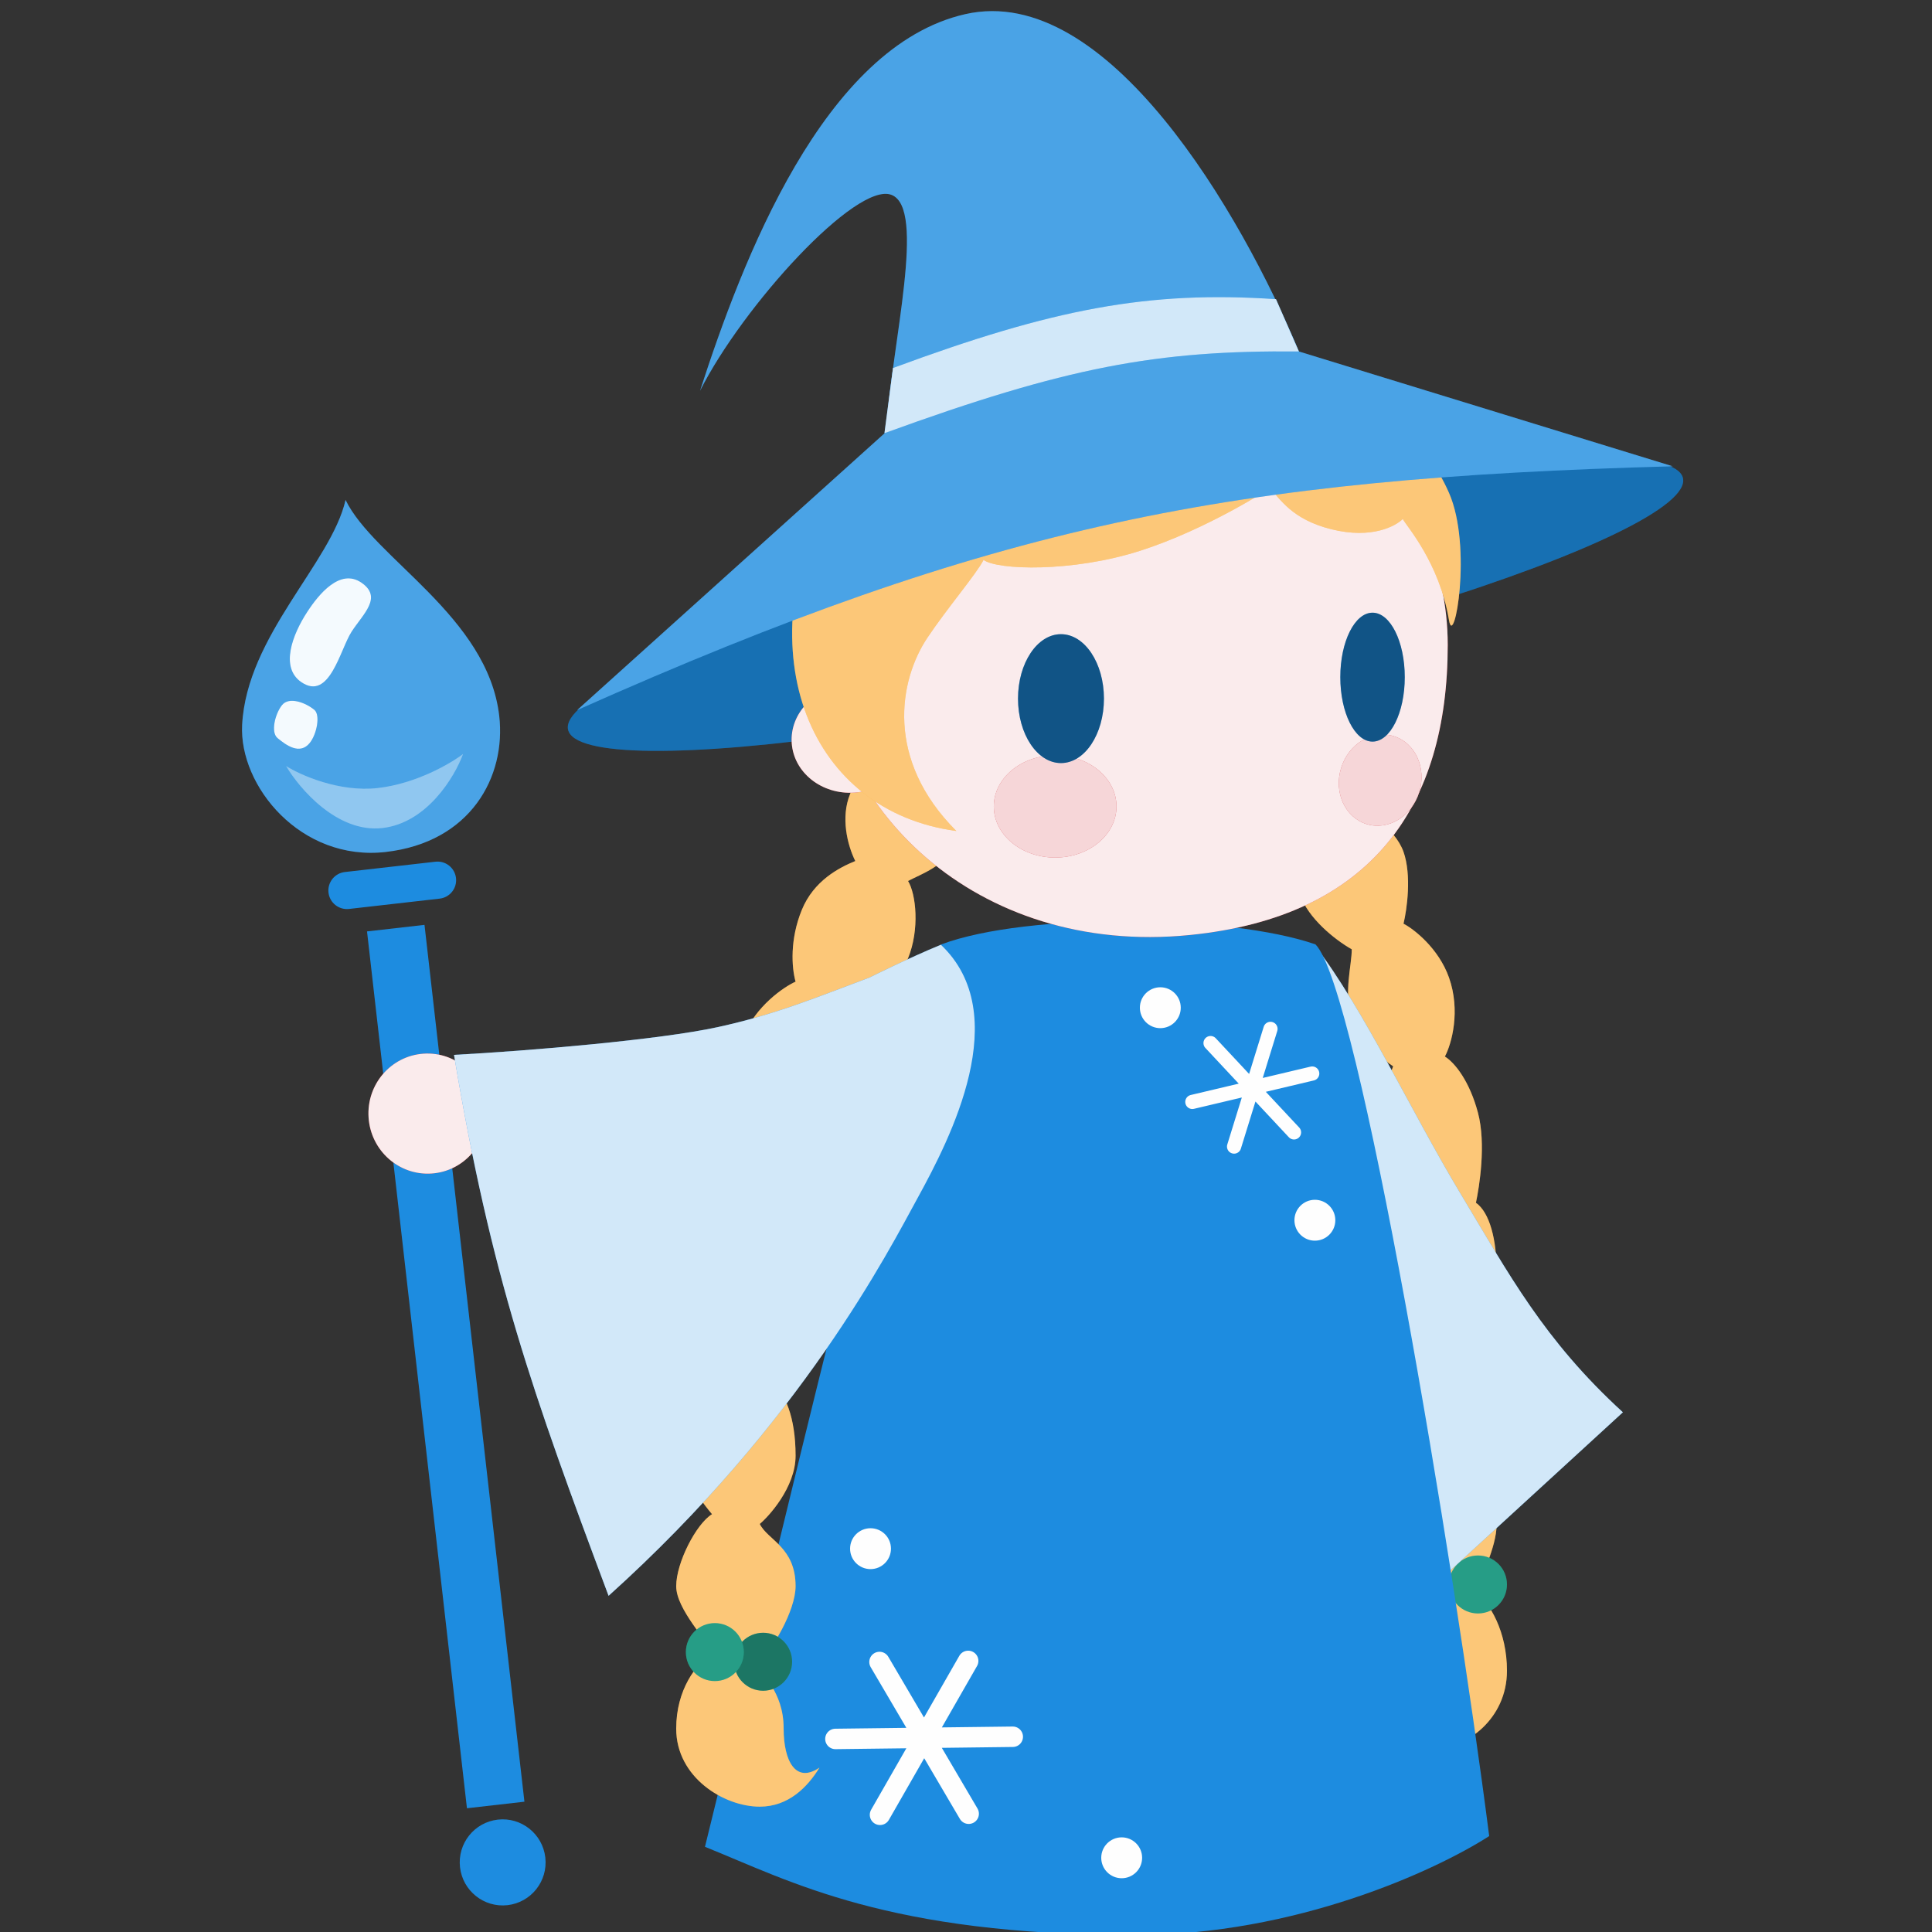 <svg width="100" height="100" viewBox="0 0 100 100" fill="none" xmlns="http://www.w3.org/2000/svg">
<rect x="0" y="0" width="100" height="100" fill="#333333" stroke="none"/>
<g clip-path="url(#clip0_2331_10893)">
<ellipse cx="29.593" cy="4.035" rx="29.593" ry="4.035" transform="matrix(-0.975 0.22 0.22 0.975 86.222 20.814)" fill="#1D8CE0"/>
<ellipse cx="29.593" cy="4.035" rx="29.593" ry="4.035" transform="matrix(-0.975 0.22 0.22 0.975 86.222 20.814)" fill="black" fill-opacity="0.2"/>
<path d="M70.503 37.53C70.074 36.319 68.539 35.68 67.825 35.512L65.683 36.016C65.326 36.857 64.719 38.842 65.147 40.053C65.576 41.264 66.754 42.239 67.29 42.576C66.932 43.249 66.861 45.108 67.29 46.319C67.718 47.53 69.075 48.631 69.967 49.136C69.967 49.977 69.539 51.389 69.967 52.6C70.395 53.811 71.574 54.854 72.109 55.191C71.931 55.695 71.145 57.612 71.574 59.227C72.002 60.842 73.18 62.255 73.716 62.759C73.359 63.432 72.109 65.282 72.645 66.796C73.224 68.432 73.716 69.151 74.251 69.319C73.716 69.823 72.645 70.328 72.645 72.347C72.645 74.011 73.894 75.542 74.251 75.879C73.894 76.72 72.645 77.392 72.645 79.411C72.645 80.687 73.716 82.438 74.251 82.943C74.251 83.784 73.18 84.457 73.18 86.475C73.18 88.139 72.645 89.334 71.574 88.493C72.109 89.502 72.966 90.512 74.251 90.512C75.858 90.512 78 88.998 78 86.475C78 84.457 77.108 82.943 76.393 82.438C76.572 81.765 77.465 80.117 77.465 78.906C77.465 77.695 77.108 75.879 76.393 75.374C76.75 74.869 77.465 73.961 77.465 72.347C77.465 70.732 77.108 69.151 76.393 68.814C76.75 68.478 77.465 67.401 77.465 65.787C77.465 64.172 77.108 62.759 76.394 62.255C76.572 61.414 76.928 59.215 76.5 57.6C76.072 55.985 75.322 55.022 74.787 54.686C75.144 54.013 75.606 52.313 75 50.6C74.465 49.086 73.18 48.084 72.645 47.811C72.823 47.075 73.073 45.301 72.645 44.09C72.216 42.879 70.681 41.903 69.967 41.567C70.324 40.726 70.931 38.741 70.503 37.53Z" fill="#FAA21E"/>
<path d="M70.503 37.53C70.074 36.319 68.539 35.68 67.825 35.512L65.683 36.016C65.326 36.857 64.719 38.842 65.147 40.053C65.576 41.264 66.754 42.239 67.29 42.576C66.932 43.249 66.861 45.108 67.29 46.319C67.718 47.53 69.075 48.631 69.967 49.136C69.967 49.977 69.539 51.389 69.967 52.6C70.395 53.811 71.574 54.854 72.109 55.191C71.931 55.695 71.145 57.612 71.574 59.227C72.002 60.842 73.18 62.255 73.716 62.759C73.359 63.432 72.109 65.282 72.645 66.796C73.224 68.432 73.716 69.151 74.251 69.319C73.716 69.823 72.645 70.328 72.645 72.347C72.645 74.011 73.894 75.542 74.251 75.879C73.894 76.72 72.645 77.392 72.645 79.411C72.645 80.687 73.716 82.438 74.251 82.943C74.251 83.784 73.18 84.457 73.18 86.475C73.18 88.139 72.645 89.334 71.574 88.493C72.109 89.502 72.966 90.512 74.251 90.512C75.858 90.512 78 88.998 78 86.475C78 84.457 77.108 82.943 76.393 82.438C76.572 81.765 77.465 80.117 77.465 78.906C77.465 77.695 77.108 75.879 76.393 75.374C76.75 74.869 77.465 73.961 77.465 72.347C77.465 70.732 77.108 69.151 76.393 68.814C76.75 68.478 77.465 67.401 77.465 65.787C77.465 64.172 77.108 62.759 76.394 62.255C76.572 61.414 76.928 59.215 76.5 57.6C76.072 55.985 75.322 55.022 74.787 54.686C75.144 54.013 75.606 52.313 75 50.6C74.465 49.086 73.18 48.084 72.645 47.811C72.823 47.075 73.073 45.301 72.645 44.09C72.216 42.879 70.681 41.903 69.967 41.567C70.324 40.726 70.931 38.741 70.503 37.53Z" fill="white" fill-opacity="0.4"/>
<circle cx="76.5" cy="82.012" r="1.5" fill="#2FC4A7"/>
<circle cx="76.5" cy="82.012" r="1.5" fill="black" fill-opacity="0.2"/>
<path d="M67.226 63.196C66.534 60.782 63.319 51.362 65.973 48.511L68.061 48.939C70.592 52.244 73.036 57.521 75.574 61.745C78.112 65.968 79.906 69.354 84 73.1L72 84.1C66.666 77.661 67.779 65.127 67.226 63.196Z" fill="#1D8CE0"/>
<path d="M67.226 63.196C66.534 60.782 63.319 51.362 65.973 48.511L68.061 48.939C70.592 52.244 73.036 57.521 75.574 61.745C78.112 65.968 79.906 69.354 84 73.1L72 84.1C66.666 77.661 67.779 65.127 67.226 63.196Z" fill="white" fill-opacity="0.8"/>
<path d="M77.081 95.035C75.228 80.577 70.314 51.106 68.09 48.882C63.641 47.334 53.171 47.214 48.722 48.882C46.943 51.551 40.011 81.319 36.489 95.591C40.937 97.379 45.942 100.159 58.731 100.159C67.072 100.159 74.301 96.823 77.081 95.035Z" fill="#1D8CE0"/>
<path d="M44 41.1C44.815 39.105 46.176 38.768 47 38.6L49.5 39.6C49.912 40.441 49.994 42.389 49.5 43.6C49.006 44.811 47.618 45.264 47 45.6C47.412 46.273 47.612 48.1 47 49.6C46.506 50.811 45.299 51.631 44.269 52.136C44.269 52.977 44.612 54.1 44 55.6C43.388 57.1 42.415 57.854 41.797 58.191C42.003 58.695 42.909 60.612 42.415 62.227C41.921 63.842 41.179 64.75 40.561 65.255C40.973 65.927 41.797 68.282 41.179 69.796C40.511 71.432 40.618 71.432 40 71.6C40.618 72.105 41.179 73.328 41.179 75.347C41.179 77.011 39.737 78.542 39.325 78.879C39.737 79.72 41.179 80.082 41.179 82.1C41.179 83.376 39.943 85.438 39.325 85.943C39.325 86.784 40.561 87.457 40.561 89.475C40.561 91.139 41.179 92.334 42.415 91.493C41.797 92.502 40.808 93.512 39.325 93.512C37.472 93.512 35 91.998 35 89.475C35 87.457 36.03 86.105 36.854 85.6C36.648 84.927 35 83.311 35 82.1C35 80.889 36.03 78.879 36.854 78.374C36.442 77.869 35.618 76.961 35.618 75.347C35.618 73.732 36.676 71.936 37.5 71.6C37.088 71.264 36 69.715 36 68.1C36 66.485 36.676 65.105 37.5 64.6C37.294 63.759 36.359 62.328 36.854 60.714C37.348 59.099 38.382 57.936 39 57.6C38.588 56.927 37.801 55.313 38.5 53.6C39.118 52.086 40.561 51.084 41.179 50.811C40.973 50.075 40.878 48.624 41.5 47.1C42.122 45.576 43.445 44.903 44.269 44.567C43.857 43.726 43.506 42.311 44 41.1Z" fill="#FAA21E"/>
<path d="M44 41.1C44.815 39.105 46.176 38.768 47 38.6L49.5 39.6C49.912 40.441 49.994 42.389 49.5 43.6C49.006 44.811 47.618 45.264 47 45.6C47.412 46.273 47.612 48.1 47 49.6C46.506 50.811 45.299 51.631 44.269 52.136C44.269 52.977 44.612 54.1 44 55.6C43.388 57.1 42.415 57.854 41.797 58.191C42.003 58.695 42.909 60.612 42.415 62.227C41.921 63.842 41.179 64.75 40.561 65.255C40.973 65.927 41.797 68.282 41.179 69.796C40.511 71.432 40.618 71.432 40 71.6C40.618 72.105 41.179 73.328 41.179 75.347C41.179 77.011 39.737 78.542 39.325 78.879C39.737 79.72 41.179 80.082 41.179 82.1C41.179 83.376 39.943 85.438 39.325 85.943C39.325 86.784 40.561 87.457 40.561 89.475C40.561 91.139 41.179 92.334 42.415 91.493C41.797 92.502 40.808 93.512 39.325 93.512C37.472 93.512 35 91.998 35 89.475C35 87.457 36.03 86.105 36.854 85.6C36.648 84.927 35 83.311 35 82.1C35 80.889 36.03 78.879 36.854 78.374C36.442 77.869 35.618 76.961 35.618 75.347C35.618 73.732 36.676 71.936 37.5 71.6C37.088 71.264 36 69.715 36 68.1C36 66.485 36.676 65.105 37.5 64.6C37.294 63.759 36.359 62.328 36.854 60.714C37.348 59.099 38.382 57.936 39 57.6C38.588 56.927 37.801 55.313 38.5 53.6C39.118 52.086 40.561 51.084 41.179 50.811C40.973 50.075 40.878 48.624 41.5 47.1C42.122 45.576 43.445 44.903 44.269 44.567C43.857 43.726 43.506 42.311 44 41.1Z" fill="white" fill-opacity="0.4"/>
<ellipse cx="3.059" cy="2.78" rx="3.059" ry="2.78" transform="matrix(-0.998 0.067 0.067 0.998 46.899 35.272)" fill="#D0333D"/>
<ellipse cx="3.059" cy="2.78" rx="3.059" ry="2.78" transform="matrix(-0.998 0.067 0.067 0.998 46.899 35.272)" fill="white" fill-opacity="0.9"/>
<circle cx="39.5" cy="86.012" r="1.5" fill="#2FC4A7"/>
<circle cx="39.5" cy="86.012" r="1.5" fill="black" fill-opacity="0.4"/>
<g clip-path="url(#clip1_2331_10893)">
<path d="M25.841 37.065C26.199 40.206 24.359 43.597 19.963 44.098C15.567 44.599 12.368 40.682 12.533 37.521C12.775 32.898 17.145 29.142 17.886 25.877C19.343 28.892 25.253 31.905 25.841 37.065Z" fill="#1D8CE0"/>
<path d="M25.841 37.065C26.199 40.206 24.359 43.597 19.963 44.098C15.567 44.599 12.368 40.682 12.533 37.521C12.775 32.898 17.145 29.142 17.886 25.877C19.343 28.892 25.253 31.905 25.841 37.065Z" fill="white" fill-opacity="0.2"/>
<path d="M18.204 32.689C18.808 31.762 19.813 30.918 18.709 30.159C17.604 29.4 16.502 30.75 15.898 31.678C15.134 32.851 14.488 34.545 15.591 35.304C17.061 36.315 17.6 33.617 18.204 32.689Z" fill="#1D8CE0"/>
<path d="M18.204 32.689C18.808 31.762 19.813 30.918 18.709 30.159C17.604 29.4 16.502 30.75 15.898 31.678C15.134 32.851 14.488 34.545 15.591 35.304C17.061 36.315 17.6 33.617 18.204 32.689Z" fill="white" fill-opacity="0.95"/>
<path d="M16.27 36.74C15.818 36.368 14.959 36.039 14.595 36.498C14.232 36.957 14.003 37.907 14.365 38.204C14.817 38.577 15.525 39.096 16.039 38.447C16.402 37.988 16.589 37.004 16.27 36.74Z" fill="#1D8CE0"/>
<path d="M16.27 36.74C15.818 36.368 14.959 36.039 14.595 36.498C14.232 36.957 14.003 37.907 14.365 38.204C14.817 38.577 15.525 39.096 16.039 38.447C16.402 37.988 16.589 37.004 16.27 36.74Z" fill="white" fill-opacity="0.95"/>
<path d="M19.79 42.859C17.471 43.123 15.503 40.831 14.81 39.651C15.563 40.125 17.566 41.015 19.554 40.789C21.541 40.562 23.325 39.52 23.968 39.027C23.541 40.194 22.109 42.595 19.79 42.859Z" fill="#FEFEFE" fill-opacity="0.15"/>
<path d="M19.79 42.859C17.471 43.123 15.503 40.831 14.81 39.651C15.563 40.125 17.566 41.015 19.554 40.789C21.541 40.562 23.325 39.52 23.968 39.027C23.541 40.194 22.109 42.595 19.79 42.859Z" fill="#FEFEFE" fill-opacity="0.15"/>
<path d="M19.79 42.859C17.471 43.123 15.503 40.831 14.81 39.651C15.563 40.125 17.566 41.015 19.554 40.789C21.541 40.562 23.325 39.52 23.968 39.027C23.541 40.194 22.109 42.595 19.79 42.859Z" fill="#FEFEFE" fill-opacity="0.15"/>
<path d="M22.756 46.513C23.284 46.453 23.663 45.976 23.603 45.449V45.449C23.542 44.921 23.066 44.542 22.538 44.602L17.849 45.136C17.322 45.197 16.943 45.673 17.003 46.201V46.201C17.063 46.728 17.539 47.107 18.067 47.047L22.756 46.513Z" fill="#1D8CE0"/>
<path d="M21.972 47.871L18.997 48.21L23.941 91.593L24.169 93.595L27.144 93.256L26.916 91.254L21.972 47.871Z" fill="#1D8CE0"/>
<ellipse cx="26.018" cy="96.397" rx="2.222" ry="2.228" transform="rotate(-6.501 26.018 96.397)" fill="#1D8CE0"/>
</g>
<ellipse cx="3.059" cy="3.108" rx="3.059" ry="3.108" transform="matrix(-0.998 0.067 0.067 0.998 24.975 54.333)" fill="#D0333D"/>
<ellipse cx="3.059" cy="3.108" rx="3.059" ry="3.108" transform="matrix(-0.998 0.067 0.067 0.998 24.975 54.333)" fill="white" fill-opacity="0.9"/>
<path d="M47.5 62C49.2 58.9 52.5 52.5 48.7 48.9C47 49.6 45 50.6 45 50.6C42.176 51.655 40.176 52.501 37.155 53.162C34.134 53.822 27.354 54.395 23.5 54.6C25.431 66.118 27.558 72.065 31.5 82.6C41.5 73.6 46.008 64.722 47.5 62Z" fill="#1D8CE0"/>
<path d="M47.5 62C49.2 58.9 52.5 52.5 48.7 48.9C47 49.6 45 50.6 45 50.6C42.176 51.655 40.176 52.501 37.155 53.162C34.134 53.822 27.354 54.395 23.5 54.6C25.431 66.118 27.558 72.065 31.5 82.6C41.5 73.6 46.008 64.722 47.5 62Z" fill="white" fill-opacity="0.8"/>
<path d="M50.139 93.878L45.523 86.024M45.549 93.934L50.113 85.968M43.241 90.007L52.421 89.894" stroke="#FEFEFE" stroke-width="1.058" stroke-linecap="round"/>
<path d="M66.978 58.612L62.658 53.99M63.876 59.346L65.76 53.255M61.716 57.035L67.92 55.566" stroke="#FEFEFE" stroke-width="0.735" stroke-linecap="round"/>
<circle cx="37" cy="85.512" r="1.5" fill="#2FC4A7"/>
<circle cx="37" cy="85.512" r="1.5" fill="black" fill-opacity="0.2"/>
<ellipse cx="1.058" cy="1.058" rx="1.058" ry="1.058" transform="matrix(1 -8.74228e-08 -8.74228e-08 -1 57 97.217)" fill="#FEFEFE"/>
<ellipse cx="1.058" cy="1.058" rx="1.058" ry="1.058" transform="matrix(1 -8.74228e-08 -8.74228e-08 -1 59 53.217)" fill="#FEFEFE"/>
<ellipse cx="1.058" cy="1.058" rx="1.058" ry="1.058" transform="matrix(1 -1.01347e-07 -7.54117e-08 -1 67 64.217)" fill="#FEFEFE"/>
<ellipse cx="1.058" cy="1.058" rx="1.058" ry="1.058" transform="matrix(1 -9.67402e-08 -7.90028e-08 -1 44 81.217)" fill="#FEFEFE"/>
<path d="M42.683 33.382C42.683 41.673 50.468 49.507 61.589 48.395C71.042 47.45 74.934 41.673 74.934 33.382C74.934 25.09 67.714 18.368 58.808 18.368C49.902 18.368 42.683 25.09 42.683 33.382Z" fill="#D0333D"/>
<path d="M42.683 33.382C42.683 41.673 50.468 49.507 61.589 48.395C71.042 47.45 74.934 41.673 74.934 33.382C74.934 25.09 67.714 18.368 58.808 18.368C49.902 18.368 42.683 25.09 42.683 33.382Z" fill="white" fill-opacity="0.9"/>
<path d="M50.909 28.98C51.615 29.509 55.5 29.631 59 28.512C62.5 27.392 65.728 25.275 65.728 25.275C66.257 25.805 66.849 26.879 68.903 27.392C71.02 27.922 72.255 27.216 72.608 26.863C72.784 27.216 74.5 29.1 75 32.1C75.26 33.66 76.225 28.305 75 25.512C73.775 22.719 72 22.1 72 22.1H63.611L43 25.012C38.5 34.012 42 42.012 49.5 43.012C45.795 39.307 46.532 35.213 48 33.012C49 31.512 50.556 29.686 50.909 28.98Z" fill="#FAA21E"/>
<path d="M50.909 28.98C51.615 29.509 55.5 29.631 59 28.512C62.5 27.392 65.728 25.275 65.728 25.275C66.257 25.805 66.849 26.879 68.903 27.392C71.02 27.922 72.255 27.216 72.608 26.863C72.784 27.216 74.5 29.1 75 32.1C75.26 33.66 76.225 28.305 75 25.512C73.775 22.719 72 22.1 72 22.1H63.611L43 25.012C38.5 34.012 42 42.012 49.5 43.012C45.795 39.307 46.532 35.213 48 33.012C49 31.512 50.556 29.686 50.909 28.98Z" fill="white" fill-opacity="0.4"/>
<ellipse cx="54.614" cy="41.741" rx="3.175" ry="2.646" fill="#D0333D"/>
<ellipse cx="54.614" cy="41.741" rx="3.175" ry="2.646" fill="white" fill-opacity="0.8"/>
<path d="M73.461 40.999C73.076 42.257 71.858 42.999 70.74 42.657C69.622 42.315 69.028 41.017 69.413 39.76C69.798 38.502 71.016 37.76 72.134 38.102C73.252 38.444 73.846 39.741 73.461 40.999Z" fill="#D0333D"/>
<path d="M73.461 40.999C73.076 42.257 71.858 42.999 70.74 42.657C69.622 42.315 69.028 41.017 69.413 39.76C69.798 38.502 71.016 37.76 72.134 38.102C73.252 38.444 73.846 39.741 73.461 40.999Z" fill="white" fill-opacity="0.8"/>
<ellipse cx="2.224" cy="3.336" rx="2.224" ry="3.336" transform="matrix(-1 0 0 1 57.14 32.825)" fill="#1D8CE0"/>
<ellipse cx="2.224" cy="3.336" rx="2.224" ry="3.336" transform="matrix(-1 0 0 1 57.14 32.825)" fill="black" fill-opacity="0.4"/>
<ellipse cx="1.668" cy="3.336" rx="1.668" ry="3.336" transform="matrix(-1 0 0 1 72.71 31.713)" fill="#1D8CE0"/>
<ellipse cx="1.668" cy="3.336" rx="1.668" ry="3.336" transform="matrix(-1 0 0 1 72.71 31.713)" fill="black" fill-opacity="0.4"/>
<path d="M67.23 18.192L86.579 24.135C63.642 24.759 51.489 27.125 29.87 36.756L45.852 22.366C46.177 17.696 47.953 10.78 46.141 10.085C44.329 9.391 38.456 15.817 36.234 20.226C38.4 13.532 42.621 2.39 49.969 0.731C57.316 -0.928 64.239 11.053 67.23 18.192Z" fill="#1D8CE0"/>
<path d="M67.23 18.192L86.579 24.135C63.642 24.759 51.489 27.125 29.87 36.756L45.852 22.366C46.177 17.696 47.953 10.78 46.141 10.085C44.329 9.391 38.456 15.817 36.234 20.226C38.4 13.532 42.621 2.39 49.969 0.731C57.316 -0.928 64.239 11.053 67.23 18.192Z" fill="white" fill-opacity="0.2"/>
<path d="M66.045 15.485L67.23 18.192C59.86 18.124 55.194 18.998 45.779 22.422L46.221 19.048C54.508 15.98 59.438 15.039 66.045 15.485Z" fill="#1D8CE0"/>
<path d="M66.045 15.485L67.23 18.192C59.86 18.124 55.194 18.998 45.779 22.422L46.221 19.048C54.508 15.98 59.438 15.039 66.045 15.485Z" fill="white" fill-opacity="0.8"/>
</g>
<defs>
<clipPath id="clip0_2331_10893">
<rect width="100" height="100" fill="white"/>
</clipPath>
<clipPath id="clip1_2331_10893">
<rect width="52.924" height="52.924" fill="white" transform="translate(-15 67.173) rotate(-51.501)"/>
</clipPath>
</defs>
</svg>
